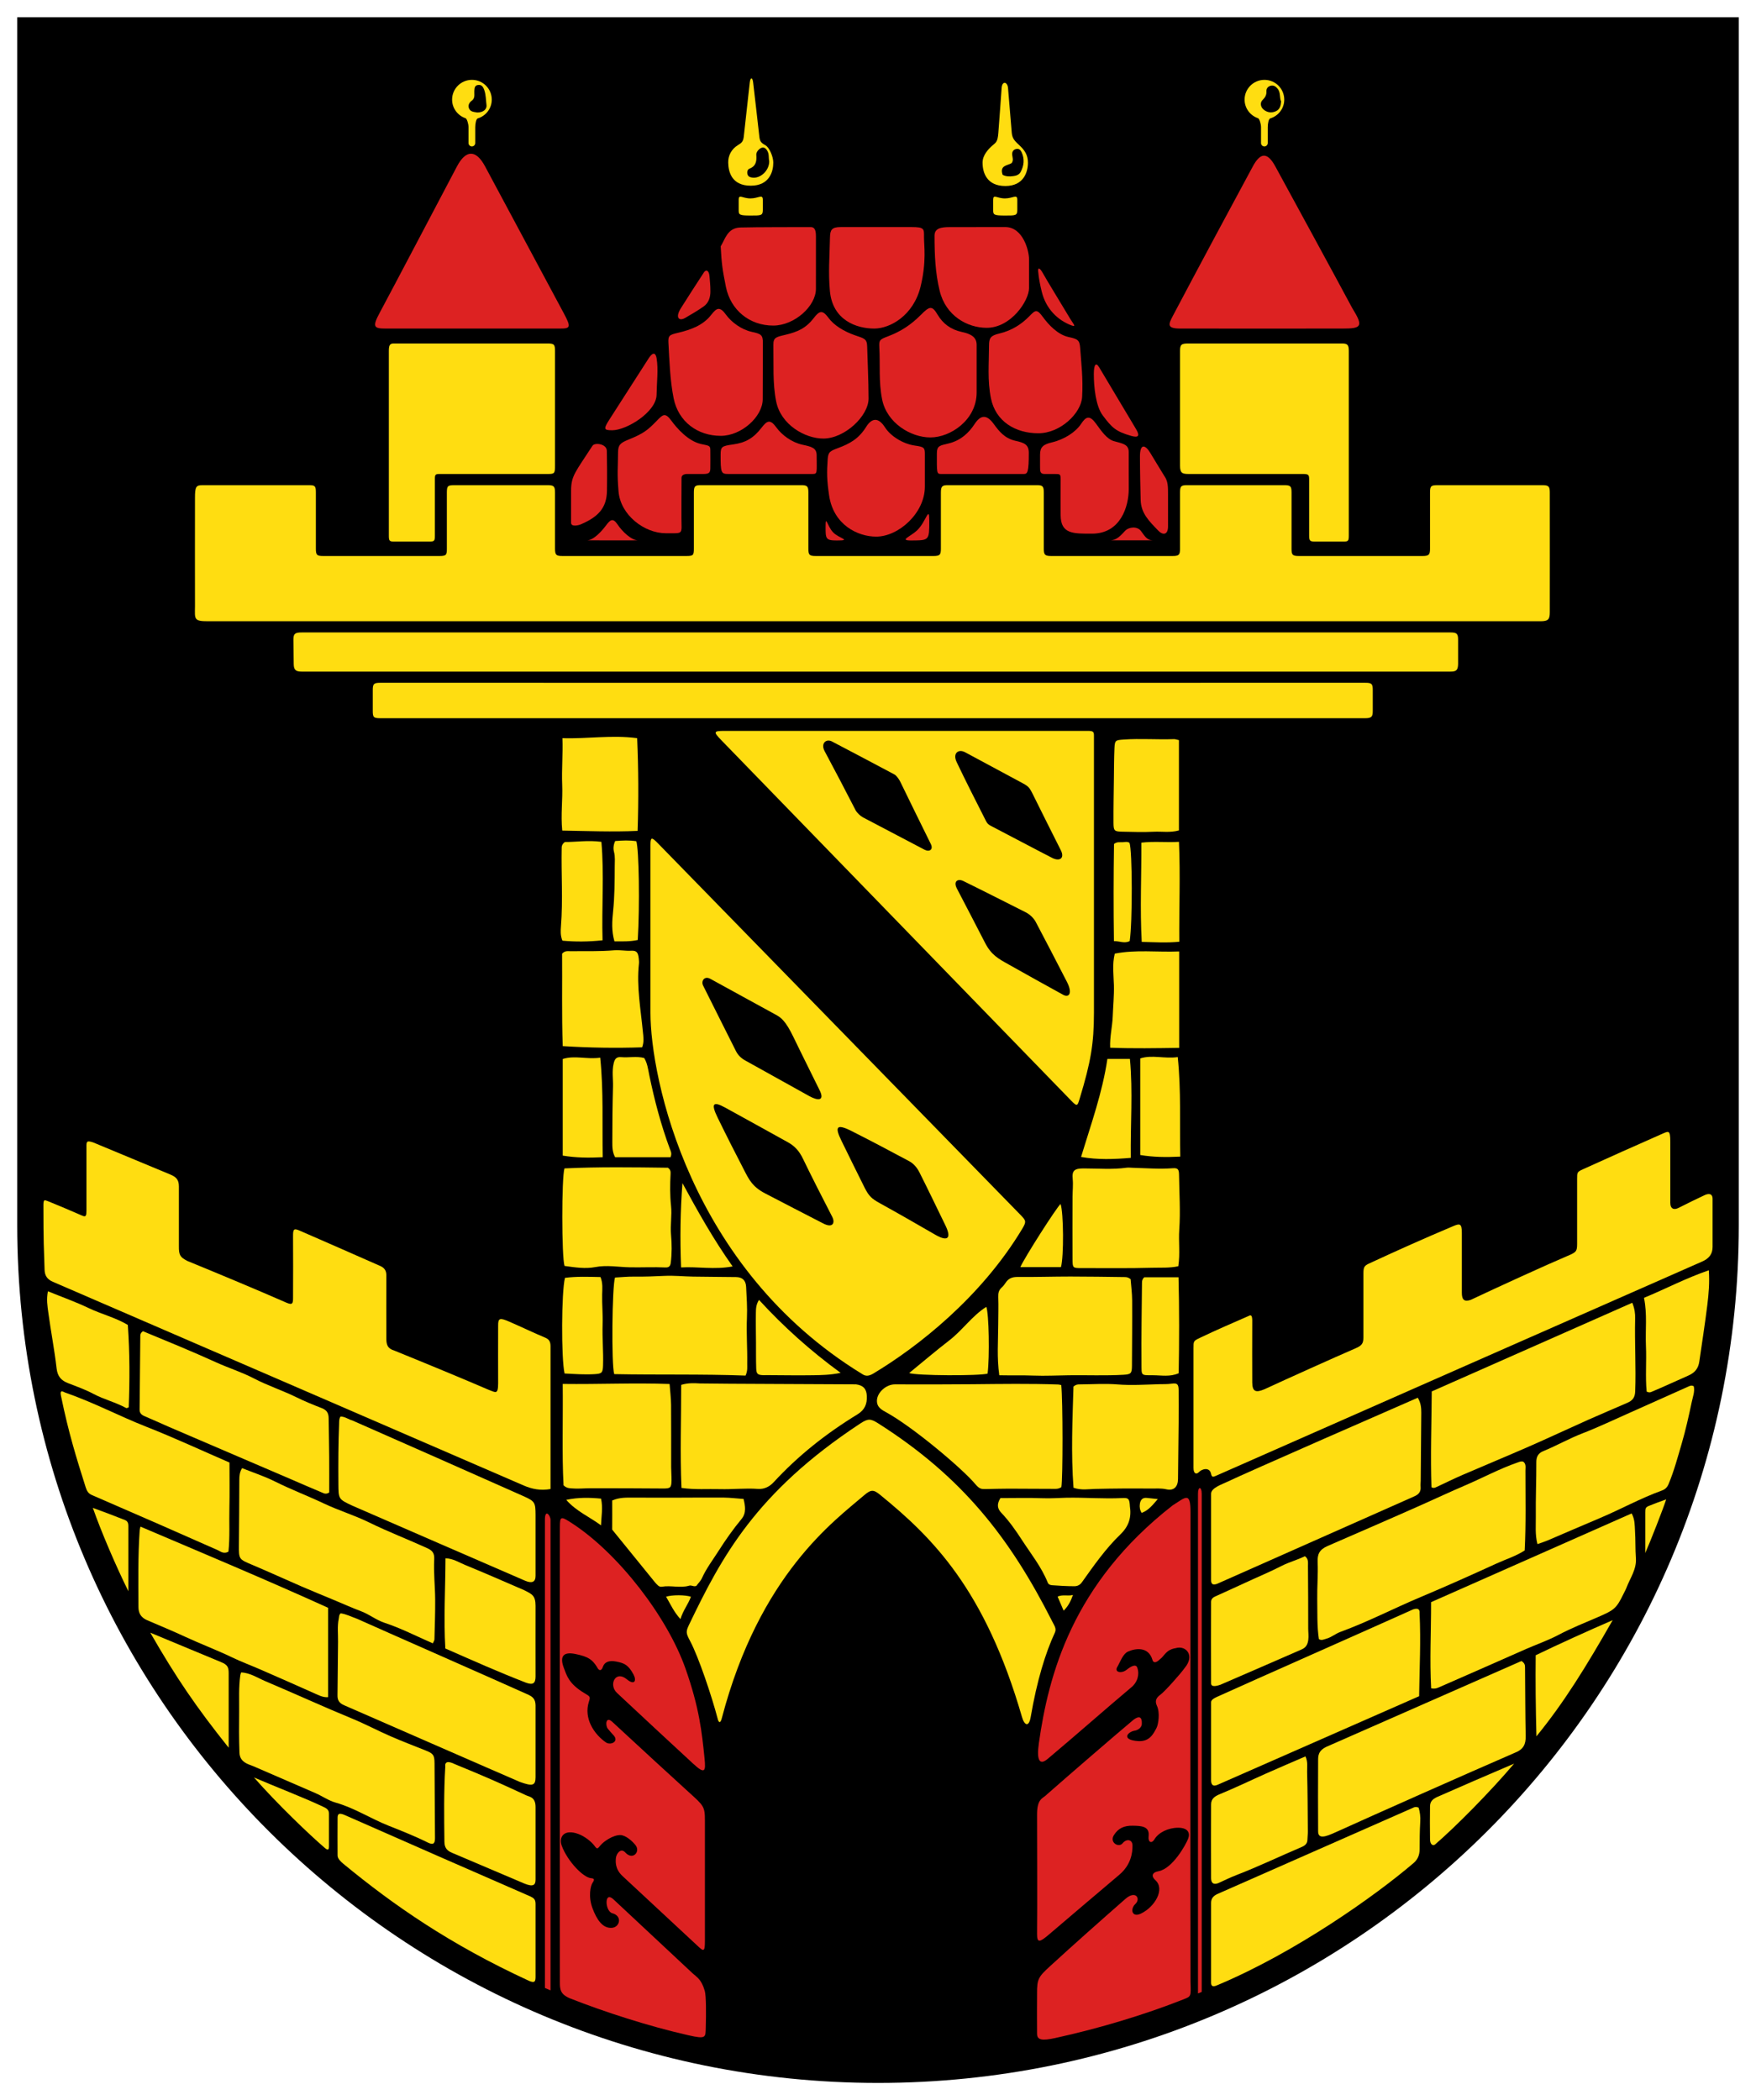 <?xml version="1.0" encoding="utf-8"?>
<!-- Generator: Adobe Illustrator 16.0.3, SVG Export Plug-In . SVG Version: 6.00 Build 0)  -->
<!DOCTYPE svg PUBLIC "-//W3C//DTD SVG 1.1//EN" "http://www.w3.org/Graphics/SVG/1.1/DTD/svg11.dtd">
<svg version="1.1" id="Wappen_Leisnig" xmlns="http://www.w3.org/2000/svg" xmlns:xlink="http://www.w3.org/1999/xlink" x="0px"
	 y="0px" width="510px" height="610px" viewBox="0 0 510 610" enable-background="new 0 0 510 610" xml:space="preserve">
<path id="Schild_aussen" fill-rule="evenodd" clip-rule="evenodd" d="M505,355.901C505,493.473,393.072,605,255,605
	C116.929,605,5,493.473,5,355.901V5h500V355.901z"/>
<path fill-rule="evenodd" clip-rule="evenodd" fill="#FFDD11" d="M112.935,155.541c-0.007-10.222,0-42.23,0-53.61
	c-0.003-1.717,0.329-2.166,1.413-2.166c8.729-0.004,35.529-0.002,44.635,0c1.9-0.002,2.214,0.242,2.213,2.166
	c0.002,7.265-0.002,25.287,0,33.354c0,2.154-0.161,2.386-1.956,2.386c-7.133,0-25.688,0-31.522,0c-1.295,0-1.431,0.174-1.413,1.625
	c-0.001,4.505,0.001,11.236,0,16.246c-0.001,1.595-0.171,1.769-1.63,1.754c-2.617,0.007-7.033,0.003-10.109,0
	C113.141,157.311,112.932,157.187,112.935,155.541z"/>
<path fill-rule="evenodd" clip-rule="evenodd" fill="#FFDD11" d="M391.737,155.541c0.009-10.222,0-42.23,0-53.61
	c0.004-1.717-0.361-2.166-1.953-2.166c-12.267,0-35.46-0.002-44.565,0c-2.042-0.006-2.5,0.242-2.5,2.166
	c-0.002,7.265,0.002,25.287,0,33.354c0,2.154,0.704,2.386,2.5,2.386c7.133,0,27.21,0,33.044,0c1.734,0,1.976,0.174,1.956,1.625
	c0.002,4.505,0,11.236,0,16.246c0.002,1.595,0.281,1.769,1.74,1.754c2.617,0.007,5.071,0.003,8.147,0
	C391.531,157.311,391.741,157.187,391.737,155.541z"/>
<path fill-rule="evenodd" clip-rule="evenodd" fill="#FFDD11" d="M273.262,159.332c0-5.63,0-10.707,0-16.246
	c0-1.874,0.399-2.195,2.174-2.166c12.424-0.009,17.723-0.009,25.544,0c1.859-0.029,2.174,0.292,2.174,2.166
	c0,7.095,0,10.615,0,16.246c0,1.815,0.297,2.167,2.174,2.167c11.065,0,23.021,0,35.217,0c1.901,0,2.174-0.351,2.174-2.167
	c0-4.886,0-11.08,0-16.246c0-1.874,0.305-2.195,2.174-2.166c8.525,0,21.501,0,28.044,0c1.881-0.007,2.174,0.292,2.174,2.166
	c0,5.606,0,10.717,0,16.246c0,1.849,0.25,2.167,2.174,2.167c8.451,0,25.373,0,35.869,0c1.881,0,2.174-0.385,2.174-2.167
	c0-5.63,0-11.418,0-16.246c0-1.907,0.285-2.166,2.174-2.166c8.494,0,21.448,0,30.436,0c1.813,0,2.185,0.326,2.174,2.166
	c0,9.165,0.024,28.677,0,34.707c-0.009,2.005-0.339,2.658-2.718,2.658c-37.431-0.002-373.833,0.002-386.956,0
	c-4.189,0-3.852-0.604-3.805-4.332c-0.008-5.786-0.025-24.482,0-31.409c-0.008-3.374,0.317-3.791,2.174-3.791
	c8.742,0,23.303,0,31.002,0c1.721,0,1.933,0.292,1.933,2.166c0,5.234,0,11.258,0,16.246c0,1.917,0.298,2.167,2.174,2.167
	c6.614,0,28.581-0.009,33.695,0c1.997,0,2.174-0.283,2.174-2.167c0-4.412,0-11.012,0-16.246c0-1.941,0.264-2.166,2.174-2.166
	c8.654,0,18.798,0.003,27.065,0c1.799,0,2.174,0.292,2.174,2.166c0,5.268,0,11.63,0,16.246c0,1.883,0.338,2.167,2.174,2.166
	c11.887,0,24.149,0,35.978,0c1.996,0,2.174-0.215,2.174-2.166c0-5.732,0-11.08,0-16.246c0-1.907,0.332-2.195,2.174-2.166
	c7.95,0,19.291,0,28.913,0c1.854-0.029,2.174,0.326,2.174,2.166c0,4.489,0,10.683,0,16.246c0,1.849,0.257,2.167,2.174,2.167
	c9.952,0,25.324,0,34.131,0C272.965,161.498,273.262,161.181,273.262,159.332z"/>
<path fill-rule="evenodd" clip-rule="evenodd" fill="#FFDD11" d="M85.218,185.866c-0.007-1.721,0.378-2.175,2.392-2.166
	c2.014,0.01,326.337-0.022,333.695,0c1.745,0,2.188,0.337,2.174,2.166c0,2.693,0,3.992,0,7.04c-0.047,1.711-0.519,2.179-2.174,2.166
	c-8.988,0.03-332.104-0.002-333.695,0c-1.591,0.001-2.279-0.39-2.305-2.166C85.266,190.21,85.227,188.097,85.218,185.866z"/>
<path fill-rule="evenodd" clip-rule="evenodd" fill="#FFDD11" d="M108.261,200.487c-0.007-1.823,0.284-2.167,2.174-2.167
	c32.324-0.012,252.119,0.025,286.087,0c1.813,0,2.189,0.248,2.174,2.167c0,2.255,0,3.879,0,5.957c0,1.646-0.247,2.166-2.174,2.166
	c-22.699,0.006-253.981,0.012-286.087,0c-1.941,0-2.181-0.283-2.174-2.166C108.251,204.57,108.253,202.082,108.261,200.487z"/>
<path fill-rule="evenodd" clip-rule="evenodd" fill="#FFDD11" d="M311.059,319.645c-23.87-24.594-75.702-77.979-101.596-104.684
	c-2.338-2.411-2.242-2.668,0.973-2.669c22.057-0.002,84.852-0.006,105.549,0c1.461,0,1.733,0.265,1.733,1.28
	c-0.002,24.526,0.009,63.787,0,80.597c-0.004,9.001-0.918,14.27-4.111,24.83C312.919,321.274,312.892,321.533,311.059,319.645z"/>
<path fill-rule="evenodd" clip-rule="evenodd" fill="#FFDD11" d="M190.984,244.845c37.552,38.461,76.063,77.937,105.533,108.164
	c1.53,1.569,1.548,1.891,0.437,3.801c-11.948,19.962-30.426,34.448-43.512,42.264c-1.104,0.582-1.96,0.768-3.084-0.002
	c-50.135-30.723-61.444-86.063-61.444-104.902c0-10.674,0.001-30.98,0-48.729C188.914,243.152,189.24,243.059,190.984,244.845z"/>
<path fill-rule="evenodd" clip-rule="evenodd" fill="#FFDD11" d="M85.109,377.021c0.033-7.086,0.033-11.757,0-17.87
	c0-1.959,0.101-2.483,1.78-1.768c5.57,2.442,17.469,7.611,23.737,10.413c1.171,0.619,1.587,1.404,1.581,2.667
	c-0.026,5.083-0.008,13.009,0,18.367c0.003,2.014,0.506,2.898,2.378,3.484c9.227,3.748,19.81,8.123,27.504,11.437
	c1.824,0.647,2.563,1.429,2.585-1.902c-0.021-5.313-0.021-10.931,0-16.827c-0.021-2.158,0.454-2.361,3.278-1.116
	c3.498,1.515,6.932,3.182,10.449,4.654c1.252,0.524,1.478,1.398,1.49,2.469c0,7.674,0,32.313,0,41.466
	c-2.887,0.537-5.423,0.009-7.798-1.024c-28.539-12.362-99.209-42.95-136.768-59.175c-1.618-0.699-2.325-1.794-2.377-3.474
	c-0.192-6.275-0.341-7.664-0.341-18.855c0-1.94,0.556-1.271,1.559-0.976c2.673,1.078,6.272,2.609,9.77,4.132
	c1.014,0.432,1.167,0.016,1.172-1.553c0.012-4.762,0.012-13.754,0-18.41c-0.03-1.639,0.08-1.943,1.962-1.328
	c5.795,2.431,17.327,7.196,22.401,9.32c1.615,0.684,2.486,1.44,2.485,3.436c-0.001,5.887-0.001,12.994,0,17.335
	c-0.035,2.767,0.436,3.24,2.428,4.32c7.903,3.223,19.984,8.272,28.09,11.82C84.567,379.007,85.142,379.141,85.109,377.021z"/>
<path fill-rule="evenodd" clip-rule="evenodd" fill="#FFDD11" d="M153.542,492.29c1.716,0.836,2.063,1.747,2.001,3.733
	c0,7.87,0,12.849,0,20.168c0,2.503-0.927,2.684-4.537,1.387c-6.355-2.722-44.934-19.612-51.036-22.266
	c-1.438-0.624-1.975-1.43-1.95-2.914c0.084-5.183,0.079-10.367,0.16-15.55c0.036-2.231-0.254-4.476,0.207-6.697
	c0.104-0.497,0.011-1.049,0.542-1.551c1.638,0.219,3.172,1.026,4.781,1.591C111.203,473.559,143.982,487.979,153.542,492.29z"/>
<path fill-rule="evenodd" clip-rule="evenodd" fill="#FFDD11" d="M125.7,477.324c-4.8-2.092-9.262-4.406-14.019-5.969
	c-2.426-0.798-4.366-2.42-6.713-3.313c-2.729-1.035-5.396-2.229-8.091-3.355c-3.109-1.297-6.232-2.563-9.324-3.902
	c-4.759-2.061-9.472-4.229-14.249-6.247c-3.94-1.664-3.955-1.599-3.917-5.796c0.055-6.295,0.104-12.59,0.118-18.885
	c0.002-1.139,0.065-2.222,0.803-3.425c3.224,1.29,6.527,2.367,9.599,3.902c4.657,2.325,9.52,4.172,14.222,6.395
	c4.248,2.008,8.804,3.379,13.042,5.46c5.512,2.708,11.247,4.907,16.832,7.45c1.417,0.645,2.212,1.324,2.108,3.266
	c-0.206,3.86,0.248,7.753,0.277,11.632c0.03,3.884-0.116,7.772-0.216,11.655C126.165,476.506,125.921,476.813,125.7,477.324z"/>
<path fill-rule="evenodd" clip-rule="evenodd" fill="#FFDD11" d="M70.039,485.769c2.633,0.118,4.763,1.587,7.035,2.549
	c8.447,3.577,16.786,7.403,25.272,10.896c3.749,1.544,7.34,3.465,11.059,5.087c3.406,1.485,6.888,2.797,10.334,4.19
	c2.124,0.856,2.449,1.324,2.465,3.687c0.052,7.25,0.093,14.499,0.132,21.748c0.008,1.605-0.552,2.02-2.1,1.248
	c-3.719-1.852-7.58-3.37-11.429-4.903c-5.198-2.069-9.92-5.168-15.384-6.708c-1.974-0.556-3.819-1.87-5.778-2.723
	c-5.994-2.607-11.993-5.205-17.993-7.801c-0.714-0.309-1.483-0.514-2.157-0.891c-1.184-0.662-1.899-1.551-1.953-3.086
	c-0.139-3.975-0.127-7.941-0.084-11.916c0.039-3.541-0.171-7.079,0.337-10.604C69.831,486.298,69.943,486.064,70.039,485.769z"/>
<path fill-rule="evenodd" clip-rule="evenodd" fill="#FFDD11" d="M40.788,443.416c18.263,7.782,36.35,15.349,54.513,23.582
	c0,8.49,0,17.163,0,25.963c-1.493,0.112-2.757-0.567-4.081-1.161c-5.208-2.338-10.438-4.627-15.67-6.911
	c-2.694-1.176-5.46-2.197-8.106-3.471c-4.518-2.175-9.214-3.935-13.762-6.048c-3.592-1.671-7.288-3.186-10.942-4.762
	c-1.73-0.747-2.528-1.967-2.534-3.816c-0.02-7.42-0.159-14.843,0.362-22.255C40.584,444.286,40.663,444.038,40.788,443.416z"/>
<path fill-rule="evenodd" clip-rule="evenodd" fill="#FFDD11" d="M152.293,434.685c3.107,1.402,3.227,1.865,3.25,5.326
	c0.018,5.489,0.019,11.868,0,17.696c0.014,1.872-1.108,2.232-2.986,1.447c-14.332-6.205-36.278-15.738-50.226-21.821
	c-4.073-1.91-4.021-1.912-4.054-6.467c-0.042-5.796-0.024-11.592,0.211-17.386c0.028-0.677-0.045-1.36,0.411-2.037
	c1.312-0.006,2.291,0.844,3.438,1.141C114.772,418.039,138.72,428.654,152.293,434.685z"/>
<path fill-rule="evenodd" clip-rule="evenodd" fill="#FFDD11" d="M41.5,386.654c7.141,2.953,14.255,5.861,21.255,9.043
	c3.621,1.646,7.466,2.841,10.98,4.677c4.021,2.099,8.332,3.488,12.392,5.491c2.368,1.168,4.876,2.184,7.36,3.154
	c1.488,0.582,1.947,1.495,1.964,2.902c0.047,3.714,0.13,7.431,0.159,11.146c0.028,3.534,0.006,7.069,0.006,10.428
	c-0.958,0.654-1.623,0.219-2.214-0.025c-2.954-1.22-5.876-2.519-8.813-3.779c-4.521-1.944-9.045-3.88-13.567-5.819
	c-7.308-3.133-14.618-6.262-21.921-9.407c-2.381-1.023-4.73-2.126-7.12-3.128c-0.903-0.379-1.447-0.916-1.438-1.91
	c0.065-7.158,0.134-14.316,0.209-21.475C40.756,387.509,40.908,387.103,41.5,386.654z"/>
<path fill-rule="evenodd" clip-rule="evenodd" fill="#FFDD11" d="M100.227,527.238c18.501,8.155,35.013,15.404,53.861,23.616
	c0.921,0.473,1.453,0.807,1.457,2.159c0,4.929,0,16.063,0,21.119c0,1.342-0.172,2.011-2.024,1.164
	c-22.907-10.573-39.256-21.945-53.85-33.98c-0.687-0.595-1.617-1.411-1.626-2.382c-0.02-3.77-0.023-7.019,0-10.83
	C98.028,526.923,98.355,526.399,100.227,527.238z"/>
<path fill-rule="evenodd" clip-rule="evenodd" fill="#FFDD11" d="M66.649,424.806c0,4.555,0.081,8.838-0.022,13.119
	c-0.104,4.283,0.175,8.584-0.278,12.762c-1.295,0.74-2.196,0.025-3.083-0.425c-9.185-4.081-24.318-10.72-36.562-16.009
	c-1.04-0.453-1.472-1.154-1.841-2.324c-2.627-8.339-4.893-15.49-7.15-26.489c-0.292-1.422,0.072-1.558,1.078-1.012
	c8.558,2.977,15.579,6.781,23.691,9.976C50.643,417.614,58.608,421.32,66.649,424.806z"/>
<path fill-rule="evenodd" clip-rule="evenodd" fill="#FFDD11" d="M129.339,478.815c-0.514-8.833,0.018-17.426,0.045-26.212
	c2.309,0.104,3.912,1.222,5.609,1.914c5.768,2.354,11.467,4.871,17.188,7.336c2.279,1.168,3.363,1.499,3.362,4.586
	c-0.026,5.685,0,15.591,0,20.51c0,2.016-0.76,2.542-2.81,1.787C144.414,485.496,138.099,482.655,129.339,478.815z"/>
<path fill-rule="evenodd" clip-rule="evenodd" fill="#FFDD11" d="M132.134,512.423c8.473,3.471,12.633,5.296,20.723,9.058
	c0.904,0.421,2.688,0.463,2.688,3.375c0,7.468,0,12.342,0,21.119c0,1.601-0.746,2.143-3.231,1.127
	c-6.833-2.863-14.066-6.022-20.957-8.909c-1.603-0.654-2.265-1.549-2.284-3.262c-0.083-7.245-0.189-14.488,0.25-21.727
	C129.116,511.564,130.25,511.488,132.134,512.423z"/>
<path fill-rule="evenodd" clip-rule="evenodd" fill="#FFDD11" d="M37.125,384.842c0.576,8.239,0.56,16.063,0.26,23.93
	c-0.256,0.081-0.572,0.292-0.725,0.21c-3.032-1.673-6.432-2.481-9.498-4.108c-2.347-1.245-4.878-2.159-7.369-3.115
	c-2.043-0.785-3.093-1.997-3.36-4.33c-0.618-5.395-1.667-10.737-2.391-16.121c-0.256-1.903-0.606-3.873-0.124-6.246
	c4.119,1.678,8.062,3.075,11.815,4.869C29.494,381.728,33.609,382.714,37.125,384.842z"/>
<path fill-rule="evenodd" clip-rule="evenodd" fill="#FFDD11" d="M43.643,474.221c8.041,3.356,14.312,5.951,20.537,8.538
	c1.941,0.781,2.234,1.531,2.234,3.229c0,6.308,0,13.572,0,21.653C56.927,495.748,51.217,487.383,43.643,474.221z"/>
<path fill-rule="evenodd" clip-rule="evenodd" fill="#FFDD11" d="M95.544,536.227c0.001,1.015-0.231,1.375-1.248,0.482
	c-4.444-3.8-13.751-12.713-20.541-20.438c5.717,2.481,14.313,5.786,19.957,8.443c0.958,0.45,1.841,0.841,1.832,2.06
	C95.544,530.247,95.544,531.562,95.544,536.227z"/>
<path fill-rule="evenodd" clip-rule="evenodd" fill="#FFDD11" d="M26.963,437.973c3.317,1.209,6.068,2.243,9.277,3.513
	c0.838,0.319,1.044,0.96,1.043,1.675c-0.01,6.48,0.004,12.75,0,19.03C33.732,455.004,29.418,444.986,26.963,437.973z"/>
<path fill-rule="evenodd" clip-rule="evenodd" fill="#FFDD11" d="M397.462,367.07c8.974-4.147,15.573-7.113,24.683-10.966
	c1.767-0.722,2.417-0.839,2.421,1.964c-0.014,6.092-0.013,12.251,0,17.36c-0.02,2.156,0.755,2.767,2.604,2.119
	c8.083-3.811,20.823-9.661,29.169-13.229c1.403-0.723,1.704-0.993,1.706-3.001c-0.001-7.871-0.011-13.505,0-18.953
	c0.003-1.809-0.024-1.979,1.734-2.761c8.065-3.657,14.635-6.592,22.985-10.278c1.798-0.778,2.342-1.219,2.345,2.209
	c0.005,4.994,0.007,13.486,0,17.811c-0.003,1.864,1.148,2.169,2.481,1.453c2.722-1.381,4.782-2.386,7.322-3.58
	c1.258-0.636,2.479-0.646,2.479,1.015c0,3.617,0,10.285,0,13.934c0,2.095-1.036,3.454-3.285,4.37
	c-7.033,3.083-128.958,56.811-140.748,62.03c-1.113,0.518-1.39,0.553-1.637-0.53c-0.464-2.032-2.688-1.354-3.528-0.442
	c-0.642,0.668-1.563,0.613-1.562-1.228c-0.003-7.853,0.004-30.369,0-34.724c-0.002-2.095-0.03-2.148,1.813-3.032
	c4.887-2.345,9.478-4.305,14.227-6.391c0.688-0.387,0.989-0.123,1.025,1.244c-0.033,6.44-0.021,12.894,0,18.116
	c0.044,2.6,0.976,3.035,3.569,1.925c6.159-2.858,20.696-9.401,26.346-11.841c2.038-0.857,2.355-1.534,2.368-3.271
	c-0.013-6.812-0.021-14.193-0.001-18.48C395.987,368.121,396.193,367.702,397.462,367.07z"/>
<path fill-rule="evenodd" clip-rule="evenodd" fill="#FFDD11" d="M351.739,433.881c-0.02-1.715,3.193-2.748,4.556-3.414
	c4.875-2.382,51.891-22.933,55.478-24.487c0.879,1.464,1.025,2.896,1.015,4.355c-0.047,6.562-0.106,13.121-0.165,19.683
	c-0.006,0.604-0.086,1.213-0.032,1.809c0.131,1.418-0.517,2.228-1.799,2.786c-14.769,6.541-43.254,19.186-56.388,25.016
	c-0.841,0.372-2.684,1.417-2.664-0.677C351.72,453.058,351.72,441.28,351.739,433.881z"/>
<path fill-rule="evenodd" clip-rule="evenodd" fill="#FFDD11" d="M474.063,378.396c0.734,1.798,0.869,3.226,0.838,4.559
	c-0.168,7.073,0.273,14.143,0.013,21.218c-0.068,1.85-0.879,2.668-2.287,3.285c-3.805,1.672-7.643,3.269-11.438,4.963
	c-5.68,2.534-11.309,5.185-17.007,7.681c-6.391,2.801-12.844,5.46-19.248,8.23c-2.613,1.13-5.169,2.389-7.751,3.594
	c-0.393,0.182-0.771,0.408-1.443,0.051c-0.306-9.047,0.015-18.221,0.086-27.829C435.021,395.659,454.444,387.071,474.063,378.396z"
	/>
<path fill-rule="evenodd" clip-rule="evenodd" fill="#FFDD11" d="M383.051,476.098c-0.576-3.78-0.415-7.662-0.481-11.514
	c-0.063-3.608,0.27-7.23,0.119-10.85c-0.093-2.242,0.444-3.619,2.894-4.688c9.192-4.004,18.398-7.98,27.557-12.062
	c4.084-1.816,8.144-3.731,12.246-5.482c5.173-2.208,10.136-4.907,15.47-6.746c0.496-0.171,0.962-0.389,1.561-0.188
	c0.874,0.666,0.619,1.675,0.619,2.593c-0.002,7.691,0.181,15.383-0.215,23.18c-2.5,1.635-5.406,2.53-8.134,3.775
	c-7.323,3.347-14.671,6.643-22.093,9.763c-7.805,3.278-15.323,7.207-23.291,10.117c-1.438,0.524-2.644,1.605-4.166,2.005
	C384.479,476.174,383.843,476.567,383.051,476.098z"/>
<path fill-rule="evenodd" clip-rule="evenodd" fill="#FFDD11" d="M353.764,518.347c-1.58,0.776-2.043-0.104-2.024-1.322
	c-0.003-6.866-0.019-16.313,0-22.494c-0.083-0.804,0.93-1.284,1.698-1.658c10.463-4.745,43.756-19.457,56.494-25.197
	c0.775-0.388,2.527-0.966,2.359,0.862c0.395,8.252-0.011,15.613-0.127,24.138C392.304,501.405,373.53,509.657,353.764,518.347z"/>
<path fill-rule="evenodd" clip-rule="evenodd" fill="#FFDD11" d="M382.827,531.895c-0.059-8.146-0.015-12.117,0-20.503
	c0.002-1.341-0.03-2.896,2.491-4.059c19.759-8.691,37.07-16.306,56.554-24.875c1.009,0.613,1.042,1.246,1.049,1.845
	c0.063,6.645,0.058,13.293,0.189,19.937c0.048,2.443-0.646,3.884-3.171,4.878c-14.512,6.299-39.495,17.396-52.094,23.104
	C385.058,533.483,382.797,534.309,382.827,531.895z"/>
<path fill-rule="evenodd" clip-rule="evenodd" fill="#FFDD11" d="M473.886,439.583c0.986,1.845,0.868,3.438,0.969,4.952
	c0.18,2.672,0.064,5.362,0.261,8.032c0.239,3.24-1.648,5.745-2.711,8.535c-0.244,0.641-0.592,1.241-0.892,1.861
	c-2.095,4.345-2.79,4.729-7.507,6.771c-3.798,1.644-7.655,3.169-11.334,5.117c-3.043,1.612-6.335,2.75-9.501,4.134
	c-4.517,1.974-9.017,3.985-13.528,5.969c-3.964,1.745-7.935,3.474-11.9,5.217c-0.565,0.247-1.134,0.394-2.089,0.218
	c-0.461-8.223-0.009-16.457-0.024-25.032C434.914,456.823,454.303,448.245,473.886,439.583z"/>
<path fill-rule="evenodd" clip-rule="evenodd" fill="#FFDD11" d="M351.739,575.858c-0.001-5.224-0.006-17.949,0-23.13
	c0.002-1.322,0.637-2.086,2.001-2.674c12.797-5.645,42.011-18.538,56.893-25.079c0.402-0.171,0.846-0.178,1.392,0.081
	c0.378,1.279,0.556,2.597,0.464,4.091c-0.164,2.661-0.171,5.35-0.182,8.019c-0.007,1.712-0.612,2.989-1.744,3.958
	c-11.29,9.653-34.319,25.923-56.741,35.376C352.926,576.896,351.736,577.417,351.739,575.858z"/>
<path fill-rule="evenodd" clip-rule="evenodd" fill="#FFDD11" d="M446.523,448.497c-0.729-2.845-0.44-5.451-0.473-8.013
	c-0.064-5.263,0.167-10.53,0.148-15.795c-0.006-1.624,0.575-2.605,2.033-3.202c3.847-1.574,7.483-3.655,11.339-5.149
	c4.603-1.78,9.034-3.902,13.533-5.893c5.745-2.541,11.463-5.146,17.205-7.695c0.438-0.195,0.947-0.479,1.613-0.106
	c0.364,1.521-0.262,3.044-0.575,4.535c-0.867,4.123-1.785,8.248-2.971,12.288c-1.141,3.882-2.185,7.804-3.753,11.558
	c-0.406,0.972-0.984,1.562-1.943,1.906c-6.274,2.266-12.103,5.529-18.241,8.102c-5.015,2.101-9.993,4.286-14.996,6.416
	C448.578,447.816,447.672,448.087,446.523,448.497z"/>
<path fill-rule="evenodd" clip-rule="evenodd" fill="#FFDD11" d="M351.739,465.288c-0.02-0.994,0.803-1.408,1.228-1.601
	c2.912-1.32,5.828-2.636,8.729-3.983c3.521-1.635,7.107-3.122,10.573-4.895c2.125-1.088,4.506-1.705,6.718-2.799
	c1.09,0.782,0.881,1.859,0.888,2.854c0.037,6.041,0.091,12.083,0.073,18.124c-0.004,1.112,0.18,2.208,0.018,3.351
	c-0.189,1.348-0.685,2.221-1.96,2.767c-5.831,2.533-17.585,7.678-23.532,10.228c-1.306,0.458-2.742,0.729-2.733-0.412
	C351.705,481.759,351.721,470.953,351.739,465.288z"/>
<path fill-rule="evenodd" clip-rule="evenodd" fill="#FFDD11" d="M351.739,545.433c-0.025-5.326-0.025-15.615,0-21.31
	c-0.009-1.72,1.125-2.415,2.668-3.05c4.474-1.843,8.834-3.956,13.258-5.923c3.76-1.671,7.545-3.283,11.48-4.992
	c0.764,1.607,0.447,3.104,0.484,4.493c0.157,5.793,0.166,11.589,0.212,17.388c0.007,0.773-0.105,1.55-0.121,2.328
	c-0.02,1.121-0.69,1.69-1.64,2.095c-6.289,2.672-12.45,5.64-18.83,8.105c-1.77,0.684-3.485,1.513-5.209,2.308
	C353.377,547.182,351.721,547.756,351.739,545.433z"/>
<path fill-rule="evenodd" clip-rule="evenodd" fill="#FFDD11" d="M496.301,368.958c0.242,3.592-0.038,6.85-0.437,10.077
	c-0.677,5.482-1.536,10.942-2.322,16.412c-0.289,2.004-1.246,3.254-3.27,4.136c-3.558,1.553-7.075,3.209-10.659,4.709
	c-0.323,0.135-0.646,0.252-1.369-0.089c-0.415-4.309-0.007-8.836-0.21-13.335c-0.205-4.546,0.425-9.125-0.567-13.899
	C483.661,374.404,489.666,371.236,496.301,368.958z"/>
<path fill-rule="evenodd" clip-rule="evenodd" fill="#FFDD11" d="M446.229,504.329c-0.201-7.846-0.312-16.333-0.21-23.551
	c6.683-3.231,15.515-7.236,22.353-10.188C460.622,484.158,454.254,494.506,446.229,504.329z"/>
<path fill-rule="evenodd" clip-rule="evenodd" fill="#FFDD11" d="M439.744,512.261c-6.742,7.979-16.966,18.335-22.915,23.449
	c-0.576,0.513-1.545,0.147-1.503-1.626c-0.042-3.59-0.049-6.026,0-9.417c0.021-1.454,0.773-2.075,1.962-2.674
	C422.711,519.6,432.892,515.169,439.744,512.261z"/>
<path fill-rule="evenodd" clip-rule="evenodd" fill="#FFDD11" d="M477.842,439.296c0.001-1.21,0.082-1.502,1.103-1.919
	c1.708-0.673,2.841-1.125,4.974-1.876c-0.848,2.648-4.416,11.802-6.076,15.588C477.839,447.135,477.839,441.197,477.842,439.296z"/>
<path fill-rule="evenodd" clip-rule="evenodd" fill="#FFDD11" d="M200.417,476.624c-1.259-2.355-1.246-2.735-0.199-4.909
	c9.245-19.198,19.159-38.189,49.62-58.239c2.282-1.502,3.037-1.438,5.236-0.04c24.361,15.48,38.22,33.191,50.553,57.569
	c0.648,1.281,1.27,2.069,0.735,3.221c-2.742,5.908-5.189,13.896-7.011,24.484c-0.528,3.067-1.822,2.465-2.524,0.038
	c-10.734-37.094-25.951-52.121-41.227-64.58c-1.862-1.52-2.626-1.584-4.633,0.145c-8.534,7.351-30.364,22.942-41.341,64.791
	c-0.44,1.678-0.925,1.123-1.148,0.271C206.745,492.724,202.873,481.217,200.417,476.624z"/>
<path fill-rule="evenodd" clip-rule="evenodd" fill="#FFDD11" d="M197.926,432.18c-0.442-10.056-0.069-19.937-0.086-29.929
	c1.859-0.58,3.666-0.536,5.436-0.417c6.799,0.129,35.411,0.179,45.329,0.26c2.11,0.281,3.068,1.295,3.153,3.429
	c0.089,2.222-0.575,3.974-2.69,5.268c-9.238,5.647-17.322,12.078-24.386,19.744c-1.054,1.144-2.58,2.068-4.52,1.932
	c-3.703-0.265-7.43,0.167-11.123,0.063C205.517,432.432,201.963,432.744,197.926,432.18z"/>
<path fill-rule="evenodd" clip-rule="evenodd" fill="#FFDD11" d="M308.224,402.301c0.476,4.299,0.487,27.29,0.03,29.64
	c-0.897,0.673-1.976,0.504-2.993,0.506c-4.076,0.009-8.152-0.055-12.229-0.053c-2.246,0-4.492,0.074-6.739,0.118
	c-1.293,0.023-1.845-0.016-3.095-1.508c-3.694-4.413-17.961-16.461-25.796-20.776c-1.311-0.723-2.768-1.46-2.71-3.448
	c0.067-2.329,2.681-4.688,5.212-4.679c7.531,0.029,15.063,0.031,22.595-0.04c8.28-0.081,16.56-0.206,24.838,0.078
	C307.59,402.149,307.841,402.229,308.224,402.301z"/>
<path fill-rule="evenodd" clip-rule="evenodd" fill="#FFDD11" d="M216.536,399.547c-12.753-0.474-25.509-0.167-38.152-0.425
	c-0.836-2.741-0.617-25.453,0.234-28.051c1.796-0.094,3.679-0.294,5.558-0.267c2.945,0.042,5.875-0.078,8.814-0.216
	c2.753-0.131,5.525,0.165,8.29,0.212c4.156,0.069,8.313,0.078,12.469,0.133c1.855,0.025,2.854,0.935,2.951,2.859
	c0.151,3.013,0.371,6.035,0.236,9.039c-0.198,4.406,0.158,8.798,0.082,13.193C217.001,397.049,217.193,398.094,216.536,399.547z"/>
<path fill-rule="evenodd" clip-rule="evenodd" fill="#FFDD11" d="M290.228,399.454c-0.734-5.201-0.327-9.946-0.314-14.685
	c0.008-2.672,0.108-5.345,0.009-8.013c-0.042-1.134,0.135-2.014,0.989-2.779c0.447-0.399,0.836-0.889,1.161-1.394
	c0.836-1.299,1.954-1.697,3.518-1.683c5.096,0.049,10.192-0.122,15.289-0.122c5.264-0.002,10.527,0.095,15.792,0.156
	c0.52,0.007,1.04,0.076,1.697,0.613c0.146,1.925,0.432,4.056,0.444,6.189c0.039,6.302-0.029,12.604-0.057,18.904
	c-0.009,2.266-0.265,2.547-2.461,2.672c-5.267,0.298-10.536,0.074-15.805,0.14c-3.45,0.042-6.905,0.229-10.349,0.095
	C296.878,399.422,293.604,399.53,290.228,399.454z"/>
<path fill-rule="evenodd" clip-rule="evenodd" fill="#FFDD11" d="M163.672,431.423c-0.503-9.489-0.119-19.313-0.244-29.449
	c10.593,0.135,20.737-0.352,31.042,0.017c0.16,2.151,0.414,4.108,0.431,6.064c0.054,6.024,0.012,12.049,0.024,18.073
	c0.002,1.271,0.125,2.54,0.108,3.81c-0.028,2.162-0.314,2.418-2.363,2.407c-7.089-0.034-14.179-0.1-21.268-0.072
	c-1.81,0.007-3.617,0.206-5.431,0.038C165.282,432.245,164.576,432.271,163.672,431.423z"/>
<path fill-rule="evenodd" clip-rule="evenodd" fill="#FFDD11" d="M311.783,432.131c-0.749-9.854-0.301-19.775-0.011-29.392
	c0.807-0.671,1.338-0.631,1.854-0.633c3.642-0.021,7.303-0.281,10.918,0.009c4.053,0.328,8.064,0.047,12.094-0.063
	c1.211-0.034,2.416,0.021,3.633-0.152c1.61-0.229,2.01,0.127,2.042,1.809c0.058,3.024,0.028,6.052,0.002,9.077
	c-0.049,5.605-0.135,11.213-0.182,16.818c-0.019,2.235-1.22,3.471-3.36,2.982c-1.573-0.361-3.11-0.207-4.648-0.222
	c-5.371-0.054-10.744-0.021-16.114,0.107C316.044,432.519,314.084,432.909,311.783,432.131z"/>
<path fill-rule="evenodd" clip-rule="evenodd" fill="#FFDD11" d="M163.96,367.703c-0.854-2.521-0.874-25.702-0.018-28.332
	c10.023-0.476,20.112-0.325,30.014-0.194c0.798,0.499,0.837,1.159,0.806,1.732c-0.17,3.097-0.199,6.251,0.125,9.271
	c0.307,2.859-0.251,5.629,0.003,8.457c0.241,2.688,0.27,5.446-0.081,8.167c-0.119,0.916-0.53,1.39-1.527,1.341
	c-3.444-0.169-6.894,0.023-10.343-0.047c-3.339-0.067-6.688-0.717-10.083-0.061C169.976,368.592,167.021,368.12,163.96,367.703z"/>
<path fill-rule="evenodd" clip-rule="evenodd" fill="#FFDD11" d="M342.221,367.788c-2.605,0.564-5.135,0.37-7.601,0.442
	c-6.835,0.201-13.68,0.082-20.52,0.097c-2.51,0.007-2.596-0.029-2.606-2.612c-0.023-6.05-0.018-12.1,0.005-18.149
	c0.005-1.711,0.22-3.393,0.043-5.134c-0.255-2.515,0.595-3.054,3.201-3.052c4.132,0.002,8.272,0.366,12.398-0.203
	c0.594-0.083,1.21-0.002,1.816,0.015c3.871,0.102,7.738,0.421,11.617,0.133c1.446-0.107,1.833,0.252,1.854,1.807
	c0.074,5.352,0.441,10.701,0.068,16.062C342.26,360.619,342.777,364.071,342.221,367.788z"/>
<path fill-rule="evenodd" clip-rule="evenodd" fill="#FFDD11" d="M177.794,444.283c0.033-2.828,0.009-5.658,0.009-8.459
	c2.204-0.951,4.195-0.824,6.165-0.824c4.21-0.005,8.42,0.015,12.63,0.008c4.563-0.004,9.127-0.063,13.69-0.021
	c1.805,0.02,3.608,0.246,5.673,0.396c0.471,2.016,0.858,4.065-0.593,5.816c-2.43,2.937-4.623,6.044-6.653,9.242
	c-1.655,2.605-3.554,5.078-4.833,7.913c-0.403,0.893-1.109,1.531-1.634,2.27c-0.733,0.355-1.357-0.272-2.063-0.063
	c-2.618,0.785-5.315-0.15-7.967,0.312c-0.818,0.144-1.352-0.584-1.9-1.17L177.794,444.283z"/>
<path fill-rule="evenodd" clip-rule="evenodd" fill="#FFDD11" d="M290.555,435.126c3.992,0,8.205-0.114,12.406,0.047
	c2.242,0.087,4.474-0.097,6.694-0.144c5.429-0.11,10.849,0.366,16.275,0.091c1.81-0.093,2.052,0.196,2.207,2.043
	c0.006,0.085-0.007,0.174,0.007,0.259c0.51,3.249-0.248,5.861-2.787,8.302c-4.288,4.127-7.701,9.046-11.155,13.883
	c-0.59,0.827-1.364,1.128-2.199,1.126c-2.153-0.007-4.31-0.132-6.458-0.292c-0.457-0.034-1.015-0.185-1.249-0.771
	c-1.823-4.548-4.904-8.372-7.535-12.427c-1.76-2.714-3.666-5.44-5.935-7.822C289.641,438.177,289.458,436.918,290.555,435.126z"/>
<path fill-rule="evenodd" clip-rule="evenodd" fill="#FFDD11" d="M163.433,303.852c-0.314-9.196-0.111-18.133-0.182-26.843
	c0.815-0.923,1.645-0.716,2.399-0.725c4.248-0.049,8.499,0.108,12.741-0.264c1.632-0.143,3.25,0.226,4.905,0.131
	c1.614-0.092,2.03,0.511,2.218,2.231c0.056,0.515,0.108,1.043,0.053,1.554c-0.719,6.678,0.534,13.238,1.156,19.837
	c0.129,1.365,0.391,2.736-0.222,4.431C178.922,304.455,171.28,304.344,163.433,303.852z"/>
<path fill-rule="evenodd" clip-rule="evenodd" fill="#FFDD11" d="M185.184,241.334c-7.397,0.344-14.532,0.033-21.892-0.081
	c-0.462-4.625,0.167-8.998-0.016-13.351c-0.184-4.396,0.241-8.771,0.07-13.496c7.198,0.245,14.305-0.991,21.705,0
	C185.435,223.393,185.485,232.213,185.184,241.334z"/>
<path fill-rule="evenodd" clip-rule="evenodd" fill="#FFDD11" d="M342.469,276.357c0,9.599,0,18.667,0,28.003
	c-6.76,0.095-13.28,0.218-20.039-0.038c-0.149-3.145,0.631-6.09,0.742-9.073c0.112-3.024,0.418-6.051,0.344-9.069
	c-0.074-3.006-0.534-6.003,0.247-9.187C329.851,275.783,335.957,276.61,342.469,276.357z"/>
<path fill-rule="evenodd" clip-rule="evenodd" fill="#FFDD11" d="M342.399,214.973c0,8.831,0,17.499,0,26.228
	c-2.554,0.722-4.991,0.262-7.383,0.386c-3.019,0.157-6.054,0.044-9.08-0.017c-2.291-0.047-2.529-0.24-2.542-2.579
	c-0.025-4.304,0.062-8.608,0.117-12.912c0.036-2.939,0.029-5.881,0.167-8.816c0.106-2.245,0.308-2.287,2.652-2.454
	c4.886-0.348,9.774,0.059,14.66-0.124C341.32,214.673,341.656,214.816,342.399,214.973z"/>
<path fill-rule="evenodd" clip-rule="evenodd" fill="#FFDD11" d="M194.752,336.126c-5.356,0-10.758,0-16.102,0
	c-0.829-1.517-0.813-3.019-0.813-4.459c-0.001-5.344,0.05-10.69,0.195-16.032c0.061-2.228-0.337-4.458,0.182-6.694
	c0.298-1.286,0.72-2.021,2.214-1.883c2.204,0.204,4.447-0.345,6.678,0.255c0.923,1.539,1.117,3.257,1.464,4.947
	c1.498,7.281,3.392,14.456,5.979,21.438C194.785,334.332,195.213,334.939,194.752,336.126z"/>
<path fill-rule="evenodd" clip-rule="evenodd" fill="#FFDD11" d="M342.506,273.538c-3.783,0.365-7.205,0.124-10.91,0.043
	c-0.534-9.658-0.057-19.103-0.108-28.824c3.662-0.447,7.16-0.02,10.923-0.24C342.839,254.262,342.424,263.847,342.506,273.538z"/>
<path fill-rule="evenodd" clip-rule="evenodd" fill="#FFDD11" d="M175.004,273.115c-4.169,0.443-7.91,0.456-11.661,0.108
	c-0.618-1.479-0.519-2.97-0.422-4.211c0.601-7.635,0.052-15.266,0.212-22.893c0.01-0.47,0.201-1.027,0.933-1.554
	c3.228,0.019,6.728-0.571,10.598-0.049C175.508,253.986,174.715,263.419,175.004,273.115z"/>
<path fill-rule="evenodd" clip-rule="evenodd" fill="#FFDD11" d="M175.057,336.12c-4.284,0.214-7.858,0.154-11.623-0.468
	c0-9.406,0-18.598,0-28.055c3.46-1.129,7.029,0.17,10.891-0.39C175.319,316.938,174.866,326.405,175.057,336.12z"/>
<path fill-rule="evenodd" clip-rule="evenodd" fill="#FFDD11" d="M342.789,335.95c-4.284,0.213-7.858,0.154-11.623-0.468
	c0-9.406,0-18.598,0-28.054c3.46-1.13,7.029,0.17,10.891-0.39C343.053,316.768,342.598,326.235,342.789,335.95z"/>
<path fill-rule="evenodd" clip-rule="evenodd" fill="#FFDD11" d="M163.97,398.942c-1.002-4.4-0.921-23.789,0.119-27.778
	c3.395-0.45,6.867-0.303,10.319-0.234c0.722,1.814,0.514,3.49,0.479,5.087c-0.064,2.855,0.235,5.703,0.139,8.539
	c-0.138,4.051,0.26,8.087,0.117,12.13c-0.074,2.09-0.401,2.322-2.475,2.445C169.808,399.298,166.963,399.099,163.97,398.942z"/>
<path fill-rule="evenodd" clip-rule="evenodd" fill="#FFDD11" d="M332.327,370.99c3.134,0,6.394,0,9.956,0
	c0.233,9.384,0.209,18.641,0.045,27.88c-2.542,1.104-4.986,0.59-7.36,0.582c-3.711-0.013-3.409,0.214-3.445-3.425
	c-0.077-7.833,0.082-15.668,0.15-23.503C331.678,372,331.789,371.494,332.327,370.99z"/>
<path fill-rule="evenodd" clip-rule="evenodd" fill="#FFDD11" d="M328.416,336.309c-4.928,0.412-9.54,0.596-14.442-0.265
	c2.884-9.485,6.214-18.707,7.649-28.482c2.267,0,4.238,0,6.542,0C329.055,317.078,328.296,326.577,328.416,336.309z"/>
<path fill-rule="evenodd" clip-rule="evenodd" fill="#FFDD11" d="M220.441,377.565c7.185,7.824,14.847,14.722,23.707,21.195
	c-3.096,0.63-5.563,0.645-8.003,0.687c-4.389,0.072-8.782-0.012-13.172-0.029c-0.434-0.002-0.869,0.029-1.302,0.013
	c-1.62-0.067-1.986-0.349-2.043-1.994c-0.086-2.505-0.047-5.012-0.063-7.516c-0.018-2.854-0.086-5.708-0.034-8.559
	C219.552,380.176,219.558,378.936,220.441,377.565z"/>
<path fill-rule="evenodd" clip-rule="evenodd" fill="#FFDD11" d="M286.829,398.98c-2.409,0.675-20.597,0.617-22.779-0.167
	c3.977-3.252,7.734-6.463,11.646-9.479c3.846-2.966,6.599-7.116,10.759-9.748C287.214,381.455,287.459,394.05,286.829,398.98z"/>
<path fill-rule="evenodd" clip-rule="evenodd" fill="#FFDD11" d="M178.668,244.284c2.064-0.162,4.113-0.279,6.133,0.054
	c0.786,2.235,1.03,18.929,0.425,28.685c-2.203,0.496-4.474,0.411-6.769,0.401c-0.902-3.056-0.68-5.952-0.395-8.73
	c0.444-4.319,0.456-8.625,0.473-12.943c0.007-1.448,0.167-2.879-0.216-4.337C178.068,246.451,178.162,245.37,178.668,244.284z"/>
<path fill-rule="evenodd" clip-rule="evenodd" fill="#FFDD11" d="M212.779,367.843c-5.372,1.005-10.094,0-14.969,0.29
	c-0.34-8.506-0.208-16.455,0.393-24.491C202.628,351.794,207.111,359.841,212.779,367.843z"/>
<path fill-rule="evenodd" clip-rule="evenodd" fill="#FFDD11" d="M218.736,23.953c0.674,5.834,1.25,10.721,1.801,15.704
	c0.146,1.319,0.444,1.801,1.706,2.491c1.263,0.689,2.35,3.442,2.35,5.09c0,2.527-1.087,6.7-6.549,6.7
	c-5.679,0-6.501-4.218-6.546-6.7c-0.046-1.94,0.867-3.905,2.831-5.09c1.058-0.64,1.528-1.032,1.69-2.491
	c0.529-4.705,1.108-9.896,1.738-15.704C217.926,22.399,218.551,22.356,218.736,23.953z"/>
<path fill-rule="evenodd" clip-rule="evenodd" fill="#FFDD11" d="M292.765,25.578c0.372,4.379,0.723,8.586,1.082,12.997
	c0.149,1.846,1.103,2.557,2.388,3.791s2.313,2.593,2.313,4.873c0,2.695-1.203,6.79-6.563,6.79s-6.617-3.833-6.617-6.79
	c0-2.179,1.662-3.89,2.751-4.874c1.09-0.984,1.632-1.011,1.835-3.791c0.31-4.241,0.655-8.653,0.951-12.997
	C291.054,23.368,292.607,23.733,292.765,25.578z"/>
<path fill-rule="evenodd" clip-rule="evenodd" fill="#FFDD11" d="M328.097,273.358c-1.569,0.769-2.861-0.027-4.575,0.005
	c-0.138-9.58-0.119-18.979,0.021-28.217c0.911-0.725,1.726-0.463,2.476-0.516c0.673-0.048,1.383-0.252,2.023,0.176
	C328.885,247.024,328.936,267.937,328.097,273.358z"/>
<path fill-rule="evenodd" clip-rule="evenodd" fill="#FFDD11" d="M296.339,368.044c1.292-2.904,10.519-17.324,11.686-18.34
	c0.884,2.481,0.976,15.296,0.111,18.34C304.25,368.044,300.349,368.044,296.339,368.044z"/>
<path fill-rule="evenodd" clip-rule="evenodd" fill="#FFDD11" d="M142.824,28.934c0-3.17-2.577-5.739-5.761-5.739
	c-3.181,0-5.76,2.569-5.76,5.739c0,2.521,1.642,4.639,3.91,5.411c0.385,0.122,0.86,1.603,0.86,2.604c0,1.129,0,4.603,0,4.603
	c0,0.539,0.439,0.975,0.979,0.975c0.54,0,0.979-0.436,0.979-0.975c0,0,0-3.278,0-4.603c0-1.119,0.269-2.432,0.723-2.555
	C141.106,33.671,142.824,31.514,142.824,28.934z"/>
<path fill-rule="evenodd" clip-rule="evenodd" fill="#FFDD11" d="M372.991,28.934c0-3.17-2.577-5.739-5.761-5.739
	c-3.181,0-5.761,2.569-5.761,5.739c0,2.521,1.643,4.639,3.911,5.411c0.385,0.122,0.859,1.603,0.859,2.604c0,1.129,0,4.603,0,4.603
	c0,0.539,0.439,0.975,0.979,0.975c0.541,0,0.979-0.436,0.979-0.975c0,0,0-3.278,0-4.603c0-1.119,0.27-2.432,0.724-2.555
	C371.272,33.671,372.991,31.514,372.991,28.934z"/>
<path fill-rule="evenodd" clip-rule="evenodd" fill="#FFDD11" d="M174.555,443.053c-3.34-2.485-7.202-4.085-10.104-7.41
	c3.551-0.749,6.814-0.673,10.112-0.357C175.152,437.925,174.65,440.412,174.555,443.053z"/>
<path fill-rule="evenodd" clip-rule="evenodd" fill="#FFDD11" d="M217.957,57.633c2.35,0,3.593-1.404,3.587,0.436
	c0.012,1.223,0.002,2.059,0,2.979c-0.005,1.594-0.568,1.554-3.587,1.554c-3.216,0.002-3.418-0.229-3.418-1.554
	c0-1.417,0-1.997,0-2.979C214.539,56.241,215.569,57.633,217.957,57.633z"/>
<path fill-rule="evenodd" clip-rule="evenodd" fill="#FFDD11" d="M291.87,57.633c2.35,0,3.593-1.404,3.588,0.436
	c0.01,1.223,0.002,2.059,0,2.979c-0.006,1.594-0.569,1.554-3.588,1.554c-3.216,0.002-3.418-0.229-3.418-1.554
	c0-1.417,0-1.997,0-2.979C288.452,56.241,289.481,57.633,291.87,57.633z"/>
<path fill-rule="evenodd" clip-rule="evenodd" fill="#FFDD11" d="M197.629,470.285c-1.943-2.12-2.914-4.383-4.183-6.516
	c1.838-0.569,5.527-0.546,7.223,0.013C199.9,465.944,198.383,467.726,197.629,470.285z"/>
<path fill-rule="evenodd" clip-rule="evenodd" fill="#FFDD11" d="M336.263,435.421c-1.531,1.747-2.668,3.276-4.689,4.006
	c-0.513-0.814-0.659-1.692-0.52-2.618c0.177-1.177,0.773-1.892,2.096-1.725C334.081,435.2,335.016,435.285,336.263,435.421z"/>
<path fill-rule="evenodd" clip-rule="evenodd" fill="#FFDD11" d="M307.164,463.744c1.547-0.691,2.892-0.08,4.461-0.48
	c-0.654,1.847-1.353,3.22-2.712,4.571C308.278,466.353,307.731,465.072,307.164,463.744z"/>
<path fill-rule="evenodd" clip-rule="evenodd" fill="#DD2222" d="M111.958,95.433c-3.333,0-3.892-0.475-1.72-4.516
	c4.083-7.596,19.024-36.051,22.487-42.596c2.594-4.903,5.542-4.89,8.152,0c5.699,10.673,19.25,35.951,22.826,42.596
	c2.228,4.14,1.999,4.518-1.087,4.516C151.634,95.425,121.743,95.431,111.958,95.433z"/>
<path fill-rule="evenodd" clip-rule="evenodd" fill="#DD2222" d="M340.657,91.708c6.689-12.69,18.516-34.73,23.21-43.388
	c2.096-3.867,4.121-4.403,6.521,0c4.705,8.634,16.985,31.161,22.334,41.139c3.279,5.318,2.826,5.986-2.769,5.973
	c-10.708,0.014-35.534,0.021-46.739,0C338.746,95.507,339.301,94.281,340.657,91.708z"/>
<path fill-rule="evenodd" clip-rule="evenodd" fill="#DD2222" d="M158.262,577.416c0-21.644-0.007-123.19,0-135.954
	c0.001-3.413,1.63-1.246,1.63,0c0,15.496,0,117.148,0,136.654C159.239,577.838,158.885,577.686,158.262,577.416z"/>
<path fill-rule="evenodd" clip-rule="evenodd" fill="#DD2222" d="M182.067,487.773c-3.346-2.768-5.362,1.613-2.897,3.928
	c6.737,6.324,15.69,14.608,22.116,20.551c3.479,3.219,3.729,2.29,3.332-1.593c-0.763-7.442-1.475-14.528-5.553-26.08
	c-5.227-14.802-19.293-33.209-32.791-42.034c-3.448-2.255-3.658-2.238-3.664,1.083c-0.053,27.545-0.005,110.896,0,132.13
	c0,1.961,0.045,3.54,3.054,4.727c9.866,3.891,22.74,8.054,34.181,10.652c5.386,1.224,5.044,0.665,5.135-2.383
	c0.104-3.526,0.139-9.051-0.293-10.5c-1.029-3.446-2.219-3.866-3.655-5.204c-5.584-5.202-15.864-14.859-22.886-21.389
	c-1.196-1.111-1.906-0.652-1.972,0.665c-0.066,1.318,0.532,3.082,1.685,3.396c2.937,0.798,2.167,3.992-0.052,4.223
	c-2.756,0.287-4.484-2.374-5.717-5.659c-1.31-3.489-0.562-6.582,0.017-7.439s0.603-1.226-0.482-1.324
	c-2.242-0.203-6.777-4.873-8.475-9.408c-0.923-2.465,0.578-4.992,4.84-3.419c1.788,0.66,3.761,2.207,4.654,3.419
	c0.776,1.053,0.86,0.987,1.766-0.136c0.907-1.123,3.705-3.022,5.78-2.971c1.512,0.038,3.5,1.752,4.443,3.012
	c1.386,1.853-0.873,4.413-3.002,2.065c-1.378-1.52-2.646,0.42-2.754,1.578c-0.084,0.905-0.331,3.16,1.919,5.25
	c6.146,5.709,16.237,15.1,21.969,20.43c1.576,1.466,1.965,1.639,1.966-1.497c0.003-7.561-0.011-25.837,0-34.991
	c0.005-4.181-0.325-4.35-4.711-8.33c-5.835-5.296-12.71-11.641-22.212-20.422c-1.885-1.741-2.039,1.049-1.291,1.997
	c0.364,0.461,0.987,1.175,1.495,1.727c2.038,1.963-0.634,3.226-2.031,2.268c-3.403-2.336-6.528-6.973-4.934-11.857
	c0.466-1.429,0.358-1.46-1.323-2.459c-4.602-2.736-5.155-5.257-5.91-7.175c-1.225-3.114-0.59-4.978,3.254-4.198
	s4.98,1.646,6.346,3.845c0.589,1.165,1.257,1.133,1.693-0.125c0.527-1.519,1.972-1.869,3.788-1.529
	c2.412,0.45,3.623,0.993,5.106,3.798C184.954,488.198,184.263,489.589,182.067,487.773z"/>
<path fill-rule="evenodd" clip-rule="evenodd" fill="#DD2222" d="M328.456,490.198c-7.287,6.116-15.559,13.452-24.193,20.701
	c-2.276,1.91-3.27,0.536-2.545-4.569c2.808-19.766,9.654-46.282,38.859-69.086c3.668-2.272,5.222-4.23,5.184,2.052
	c-0.014,14.101-0.066,110.761,0,136.462c0.149,4.184,0.189,4.089-2.047,4.973c-11.06,4.37-24.044,8.333-37.229,11.229
	c-3.905,0.857-5.313,0.576-5.289-1.288c-0.025-4.231-0.037-7.006,0-11.664c-0.023-4.221,0.388-4.809,3.85-7.983
	c6.467-5.931,14.787-13.317,21.817-19.481c2.981-2.613,4.521-0.062,2.89,1.472c-1.604,1.509-1,4.044,1.586,2.815
	c4.076-1.937,7.109-7.126,4.208-9.734c-1.186-1.066-1.074-2.214,0.922-2.585c4.109-0.764,7.929-7.707,8.594-9.402
	c0.666-1.695-0.001-3.229-2.899-3.229c-2.899,0-5.718,1.408-6.867,3.357c-0.787,1.335-1.919,0.929-1.703-0.885
	c0.351-2.959-2.164-3.015-4.609-3.061c-2.445-0.045-4.197,0.678-5.495,2.775c-1.299,2.099,1.42,3.723,2.552,2.324
	s2.854-1.128,2.873,0.637c0.024,2.155-0.436,5.635-3.829,8.511c-5.063,4.291-14.445,12.231-20.421,17.342
	c-2.703,2.312-3.49,2.572-3.467-0.202c0.092-10.944,0-21.639,0-34.656c0-4.718,1.697-4.584,2.849-5.809
	c5.6-4.93,18.886-16.429,25.166-21.701c2.127-1.568,2.465-0.191,2.41,1.077c0.079,0.867-0.736,1.95-2.325,2.146
	c-1.853,0.435-3.665,2.601,1.21,2.985c3.446,0.236,4.546-2.279,5.369-3.789c0.545-1.002,1.079-4.447,0.142-6.451
	c-0.689-1.467-0.188-2.389,1.036-3.271c1.186-0.853,5.847-6.057,7.005-7.731c3.131-3.69,0.296-6.647-2.575-5.767
	c-2.926,0.473-3.261,2.286-4.619,3.249c-1.268,1.264-2.002,0.947-2.175,0.09c-1.177-3.79-4.8-3.339-7.064-2.346
	c-1.425,0.625-2.174,2.753-2.989,4.241c-1.267,1.806,1.051,2.251,2.537,1.083c0.534-0.421,2.706-2.186,3.169-0.541
	C330.965,486.272,330.433,488.644,328.456,490.198z"/>
<path fill-rule="evenodd" clip-rule="evenodd" fill="#DD2222" d="M349.022,433.881c0.015,5.063,0.001,140.223,0,144.692
	c-0.346,0.146-0.718,0.303-1.087,0.434c-0.002-4.92-0.014-140.063,0-145.126C347.913,431.634,349.022,431.715,349.022,433.881z"/>
<path fill-rule="evenodd" clip-rule="evenodd" fill="#DD2222" d="M206.066,80.26c0.132,1.738,0.263,2.604,0.26,4.432
	c-0.002,1.491-0.406,3.262-2.04,4.379c-1.707,1.167-3.172,2.063-5.286,3.27c-1.872,1.07-2.971-0.144-1.205-2.892
	c2.073-3.26,4.155-6.541,6.463-10.052C204.974,78.056,205.93,78.464,206.066,80.26z"/>
<path fill-rule="evenodd" clip-rule="evenodd" fill="#DD2222" d="M224.566,94.567c-6.854,0-12.378-4.458-13.745-11.276
	c-1.054-5.257-1.229-6.702-1.509-11.747c1.26-1.957,1.917-5.362,5.694-5.466c4.646-0.127,16.693-0.112,20.429-0.124
	c1.133-0.004,1.544,0.8,1.543,2.695c0,2.344-0.003,10.175-0.003,15.23S230.726,94.567,224.566,94.567z"/>
<path fill-rule="evenodd" clip-rule="evenodd" fill="#DD2222" d="M253.914,95.432c-5.117,0.001-12.114-2.366-12.888-10.943
	c-0.496-5.495-0.083-9.746,0.026-15.501c0.042-2.17,0.478-3.038,3.079-3.038c4.687,0,16.44-0.004,20.652,0
	c3.738,0.004,3.597,0.559,3.579,2.902c-0.02,2.344,0.788,7.151-1.009,14.438C265.305,91.596,258.579,95.431,253.914,95.432z"/>
<path fill-rule="evenodd" clip-rule="evenodd" fill="#DD2222" d="M286.568,95.216c-5.639,0-11.889-3.485-13.654-10.728
	c-1.271-5.209-1.5-10.424-1.495-16.042c0.002-2.17,1.884-2.482,4.484-2.488c4.144-0.01,11.882-0.01,16.054-0.01
	c5.21,0,6.926,6.991,6.908,9.334c-0.02,2.344,0,3.339,0,8.394C298.865,87.332,293.648,95.216,286.568,95.216z"/>
<path fill-rule="evenodd" clip-rule="evenodd" fill="#DD2222" d="M310.858,92.653c0.857,1.438,1.938,2.47,0.286,1.845
	c-3.899-1.475-7.35-4.708-8.59-9.793c-0.486-1.992-0.888-3.978-1.047-6c-0.085-1.076,0.516-0.927,1.354,0.607
	C303.901,81.218,308.63,88.915,310.858,92.653z"/>
<path fill-rule="evenodd" clip-rule="evenodd" fill="#DD2222" d="M177.831,124.97c-2.43,0-2.67-0.267-0.803-3.173
	c2.825-4.396,9.789-15.265,11.294-17.607c1.618-2.518,2.199-1.218,2.386-0.069c0.529,3.242,0.033,6.912-0.013,10.52
	C190.63,119.694,181.945,124.97,177.831,124.97z"/>
<path fill-rule="evenodd" clip-rule="evenodd" fill="#DD2222" d="M209.336,126.594c-6.74-0.001-12.327-4.106-13.693-10.924
	c-1.054-5.257-1.23-11.06-1.511-16.105c-0.12-2.167,0.347-2.324,2.877-2.922c3.676-0.87,7.208-2.178,9.519-5.157
	c1.583-2.04,2.481-2.625,4.329-0.077c1.559,2.152,4.413,4.318,7.538,4.996c2.63,0.569,3.188,0.863,3.17,3.207
	c-0.019,2.344-0.045,11.278-0.045,16.333C221.519,120.999,215.373,126.595,209.336,126.594z"/>
<path fill-rule="evenodd" clip-rule="evenodd" fill="#DD2222" d="M239.116,127.383c-5.265,0-12.327-3.962-13.693-10.78
	c-1.054-5.256-0.708-10.521-0.81-16.41c-0.038-2.169,0.806-2.31,3.336-2.909c3.676-0.87,6.049-1.886,8.359-4.865
	c1.583-2.04,2.481-2.625,4.329-0.077c1.559,2.152,4.521,3.936,7.538,4.995c2.772,0.974,3.627,0.986,3.68,3.329
	c0.07,3.048,0.408,10.04,0.408,15.095C252.262,120.815,245.332,127.383,239.116,127.383z"/>
<path fill-rule="evenodd" clip-rule="evenodd" fill="#DD2222" d="M270.222,127.058c-5.731,0-12.652-4.208-14.02-11.026
	c-1.054-5.256-0.533-10.049-0.815-15.095c-0.119-2.167,0.082-2.329,2.514-3.249c3.751-1.418,6.679-3.348,9.513-6.202
	c2.579-2.597,3.286-2.8,4.89-0.093c1.563,2.64,3.853,4.334,6.978,5.012c2.631,0.569,4.387,1.444,4.367,3.788s0,8.754,0,13.809
	C283.647,121.989,276.039,127.058,270.222,127.058z"/>
<path fill-rule="evenodd" clip-rule="evenodd" fill="#DD2222" d="M301.567,125.847c-6.575,0-12.403-3.359-13.771-10.177
	c-1.053-5.257-0.569-9.927-0.549-15.342c0.009-2.17,0.459-2.854,2.989-3.452c3.675-0.87,6.48-2.76,8.628-4.941
	c1.812-1.841,2.229-2.345,4.076,0.203c1.56,2.152,4.279,5.077,7.404,5.753c2.631,0.57,3.21,0.843,3.372,3.182
	c0.311,4.472,0.878,8.801,0.568,14.214C314.015,120.025,307.968,125.847,301.567,125.847z"/>
<path fill-rule="evenodd" clip-rule="evenodd" fill="#DD2222" d="M329.959,124.655c1.259,2.126,0.519,2.51-1.475,1.937
	c-4.471-1.286-5.566-2.399-8.224-5.947c-2.034-2.717-2.578-8.268-2.578-11.991c0-2.911,0.66-3.473,1.55-1.968
	C322.602,112.383,327.321,120.2,329.959,124.655z"/>
<path fill-rule="evenodd" clip-rule="evenodd" fill="#DD2222" d="M168.772,152.268c-0.875,0.379-2.913,0.808-2.909-0.428
	c0.008-3.25,0-5.943,0-9.273c0-4.4,1.204-5.35,6.205-13.084c0.667-1.031,4.145-0.571,4.175,1.442
	c0.068,4.603,0.109,6.108,0.039,11.621C176.216,147.599,173.661,150.147,168.772,152.268z"/>
<path fill-rule="evenodd" clip-rule="evenodd" fill="#DD2222" d="M193.362,154.886c-6.182,0.002-13.165-5.253-13.723-12.184
	c-0.441-5.483-0.171-6.408-0.136-11.304c0.015-2.17,0.647-2.749,3.057-3.723c4.353-1.76,5.548-2.737,8.117-5.385
	c1.799-1.854,2.481-2.625,4.329-0.077c1.561,2.152,4.855,5.913,8.569,6.748c2.184,0.491,2.722,0.383,2.73,1.671
	c0.013,2.074,0.032,3.541,0,5.436c-0.021,1.242-0.416,1.603-2.005,1.603c-2.219,0-3.465,0-4.733,0c-0.789,0-1.623,0.317-1.628,1.083
	c-0.033,4.647-0.027,9.797-0.027,11.551C197.912,155.36,198.706,154.884,193.362,154.886z"/>
<path fill-rule="evenodd" clip-rule="evenodd" fill="#DD2222" d="M211.522,137.671c-2.094,0-2.246-0.317-2.229-5.732
	c0.006-2.17,0.374-2.403,3.577-2.842c3.742-0.513,5.986-1.87,8.296-4.848c1.583-2.041,2.482-2.625,4.329-0.077
	c1.561,2.152,4.414,4.318,7.539,4.995c2.63,0.569,4.134,0.908,4.147,3.042c0.032,5.145,0.271,5.461-1.201,5.461
	C230.794,137.671,218.5,137.671,211.522,137.671z"/>
<path fill-rule="evenodd" clip-rule="evenodd" fill="#DD2222" d="M254.465,155.866c-5.344-0.001-12.386-3.387-13.662-11.946
	c-0.679-4.558-0.679-6.724-0.418-10.554c0.147-2.165,0.749-2.37,3.181-3.289c3.126-1.182,5.807-2.569,7.971-6.057
	c1.54-2.482,3.47-3.075,5.524,0.153c1.541,2.421,5.118,4.765,8.688,5.254c2.666,0.365,2.862,0.649,2.862,2.444
	c0,2.344,0,4.422,0,9.477C268.611,149.02,261.003,155.867,254.465,155.866z"/>
<path fill-rule="evenodd" clip-rule="evenodd" fill="#DD2222" d="M273.254,137.671c-1.244,0-1.166-0.452-1.155-6.003
	c0.004-2.169,0.798-2.244,3.329-2.843c3.675-0.87,6.03-3.213,7.655-5.703c1.89-2.894,3.677-2.531,5.523,0.017
	c1.561,2.152,3.219,4.225,6.344,4.902c2.63,0.569,3.847,1.148,3.847,3.492c0,5.517-0.353,6.138-1.405,6.138
	C294.445,137.671,276.99,137.671,273.254,137.671z"/>
<path fill-rule="evenodd" clip-rule="evenodd" fill="#DD2222" d="M317.14,155.006c-5.345,0-9.063,0.165-9.095-5.332
	c-0.018-2.907-0.021-6.025,0-10.378c0.007-1.626-0.145-1.625-1.843-1.625c-0.68,0-1.953,0-2.832,0c-1.342,0-1.295-0.856-1.304-2.077
	c-0.01-1.354-0.01-2.031,0-3.587c0.014-2.17,0.926-2.918,3.456-3.518c3.675-0.87,6.93-3.048,8.458-5.367
	c1.421-2.156,2.481-2.625,4.329-0.077c1.56,2.152,3.155,4.493,5.189,5.08c2.421,0.698,4.338,0.854,4.319,3.198
	c-0.02,2.344,0.008,5.647,0.008,10.702C327.826,147.079,325.495,155.006,317.14,155.006z"/>
<path fill-rule="evenodd" clip-rule="evenodd" fill="#DD2222" d="M339.239,152.844c0.001,2.651-1.553,2.624-2.835,1.29
	c-2.648-2.755-5.021-5.001-5.119-8.929c-0.083-3.313-0.204-8.73-0.206-12.521c-0.014-4.194,1.68-3.329,2.948-1.217
	c1.538,2.574,3.025,4.955,4.072,6.694c1.14,1.563,1.14,3.12,1.14,5.467C339.239,147.102,339.242,148.914,339.239,152.844z"/>
<path fill-rule="evenodd" clip-rule="evenodd" fill="#DD2222" d="M170.468,156.949c2.004-0.018,4.481-2.917,5.502-4.29
	c1.291-1.733,2.038-2.343,3.418-0.278c1.363,2.039,4.021,4.579,5.957,4.567C186.875,156.957,169.177,156.951,170.468,156.949z"/>
<path fill-rule="evenodd" clip-rule="evenodd" fill="#DD2222" d="M239.779,152.99c0.008-3.655,0.444-0.203,2.172,1.625
	c1.673,1.77,5.624,2.372,1.072,2.372C239.779,156.986,239.771,156.442,239.779,152.99z"/>
<path fill-rule="evenodd" clip-rule="evenodd" fill="#DD2222" d="M269.892,151.209c0-4.514-0.91,0.176-3.363,2.661
	c-1.971,1.996-5.707,3.145-1.745,3.116C269.892,156.949,269.892,156.949,269.892,151.209z"/>
<path fill-rule="evenodd" clip-rule="evenodd" fill="#DD2222" d="M322.392,156.949c1.821,0,3.012-1.276,4.322-2.713
	c1.112-1.219,3.576-1.452,4.658-0.005c1.138,1.521,1.732,2.718,3.52,2.718C337.219,156.949,320.57,156.949,322.392,156.949z"/>
<path fill-rule="evenodd" clip-rule="evenodd" d="M138.593,32.676c-0.814-0.172-1.888-0.119-2.351-1.135
	c-0.417-0.915,0.038-1.752,0.756-2.277c1.071-0.783,0.695-1.838,0.763-2.828c0.053-0.773,0.044-1.634,1.098-1.755
	c1.064-0.123,1.463,0.558,1.784,1.461c0.5,1.408,0.464,2.884,0.649,4.321C141.466,31.799,140.255,32.69,138.593,32.676z"/>
<path fill-rule="evenodd" clip-rule="evenodd" d="M223.405,46.8c0.058,2.706-2.552,5.152-4.963,4.779
	c-0.647-0.1-1.176-0.302-1.353-0.998c-0.168-0.662,0.032-1.381,0.58-1.591c1.932-0.743,2.119-2.229,1.993-3.958
	c-0.045-0.625,0.265-1.158,0.738-1.597c0.972-0.901,1.849-0.737,2.493,0.438C223.419,44.833,223.186,45.903,223.405,46.8z"/>
<path fill-rule="evenodd" clip-rule="evenodd" d="M291.205,50.786c-0.99-2.797,1.454-2.679,2.614-3.414
	c0.604-0.861,0.223-1.624,0.156-2.371c-0.079-0.898,0.271-1.522,1.161-1.725c0.808-0.185,1.291,0.298,1.596,0.98
	c0.865,1.94,0.686,3.829-0.298,5.676c-0.459,0.863-1.291,1.103-2.148,1.221C293.262,51.296,292.229,51.309,291.205,50.786z"/>
<path fill-rule="evenodd" clip-rule="evenodd" d="M372.074,29.469c-0.081,1.235-0.341,2.311-1.535,2.845
	c-1.209,0.541-2.389,0.397-3.434-0.392c-1.003-0.757-1.256-2.069-0.392-2.903c0.758-0.733,1.157-1.472,1.1-2.479
	c-0.056-0.964,0.575-1.497,1.334-1.658c0.775-0.164,1.441,0.256,1.97,0.951C371.972,26.958,371.569,28.352,372.074,29.469z"/>
<path fill-rule="evenodd" clip-rule="evenodd" d="M239.497,218.173c-1.21-2.254,0.441-3.694,2.157-2.795
	c5.332,2.795,13.156,6.924,18.09,9.555c0.626,0.334,1.382,1.414,1.731,2.137c2.182,4.515,6.663,13.623,8.867,18.081
	c0.79,1.597-0.38,2.41-1.846,1.64c-3.919-2.058-13.173-6.898-17.867-9.381c-0.74-0.392-1.771-1.366-2.144-2.091
	C245.702,229.903,242.232,223.268,239.497,218.173z"/>
<path fill-rule="evenodd" clip-rule="evenodd" d="M280.29,218.494c4.854,2.59,11.473,6.185,16.285,8.761
	c2.194,1.174,2.353,1.314,3.632,3.926c1.718,3.51,5.796,11.597,7.897,15.793c1.167,2.332-0.354,3.315-2.518,2.209
	c-5-2.56-13.338-6.995-17.8-9.303c-0.795-0.412-1.118-0.816-1.418-1.406c-2.714-5.343-6.063-11.934-8.527-17.137
	C276.621,218.76,278.365,217.467,280.29,218.494z"/>
<path fill-rule="evenodd" clip-rule="evenodd" d="M308.766,288.938c-4.657-2.54-10.682-5.923-15.847-8.817
	c-2.97-1.663-5.012-2.725-6.845-6.305c-2.535-4.952-5.6-10.807-8.155-15.724c-1.133-2.178,0.317-2.949,1.861-2.193
	c5.035,2.461,13.777,6.902,18.076,9.062c1.293,0.649,2.389,1.752,2.956,2.818c2.119,3.975,6.551,12.533,9.056,17.405
	C311.575,288.501,310.504,289.885,308.766,288.938z"/>
<path fill-rule="evenodd" clip-rule="evenodd" d="M235.077,318.391c-4.352-2.391-14.472-8.083-18.537-10.309
	c-1.294-0.709-2.18-1.547-2.839-2.869c-2.263-4.539-6.095-12.106-9.498-18.956c-0.642-1.292,0.354-2.906,2.117-1.942
	c4.96,2.713,14.28,7.858,19.03,10.437c1.521,0.826,2.847,1.821,5.102,6.495c2.786,5.774,5.105,10.335,7.622,15.488
	C239.547,319.75,237.603,319.779,235.077,318.391z"/>
<path fill-rule="evenodd" clip-rule="evenodd" d="M239.109,355.37c-5.684-2.929-11.302-5.82-16.953-8.771
	c-3.606-1.884-4.627-4.003-5.905-6.463c-2.304-4.434-5.306-10.336-7.831-15.522c-1.953-4.01-1.428-4.902,2.229-2.884
	c6.029,3.327,12.254,6.746,18.22,10.07c1.921,1.07,3.252,2.494,4.349,4.784c1.913,3.998,5.872,11.821,8.481,16.834
	C242.58,355.109,241.95,356.834,239.109,355.37z"/>
<path fill-rule="evenodd" clip-rule="evenodd" d="M271.647,358.642c-5.41-3.13-11.193-6.444-16.125-9.17
	c-2.236-1.236-3.142-1.965-4.423-4.526c-2.438-4.875-4.373-8.819-6.735-13.649c-1.882-3.849-1.617-5.085,2.971-2.772
	c6.288,3.17,11.278,5.854,16.761,8.772c0.797,0.425,1.989,1.355,2.915,3.178c1.876,3.694,5.092,10.345,7.569,15.448
	C276.356,359.579,275.386,360.805,271.647,358.642z"/>
</svg>

